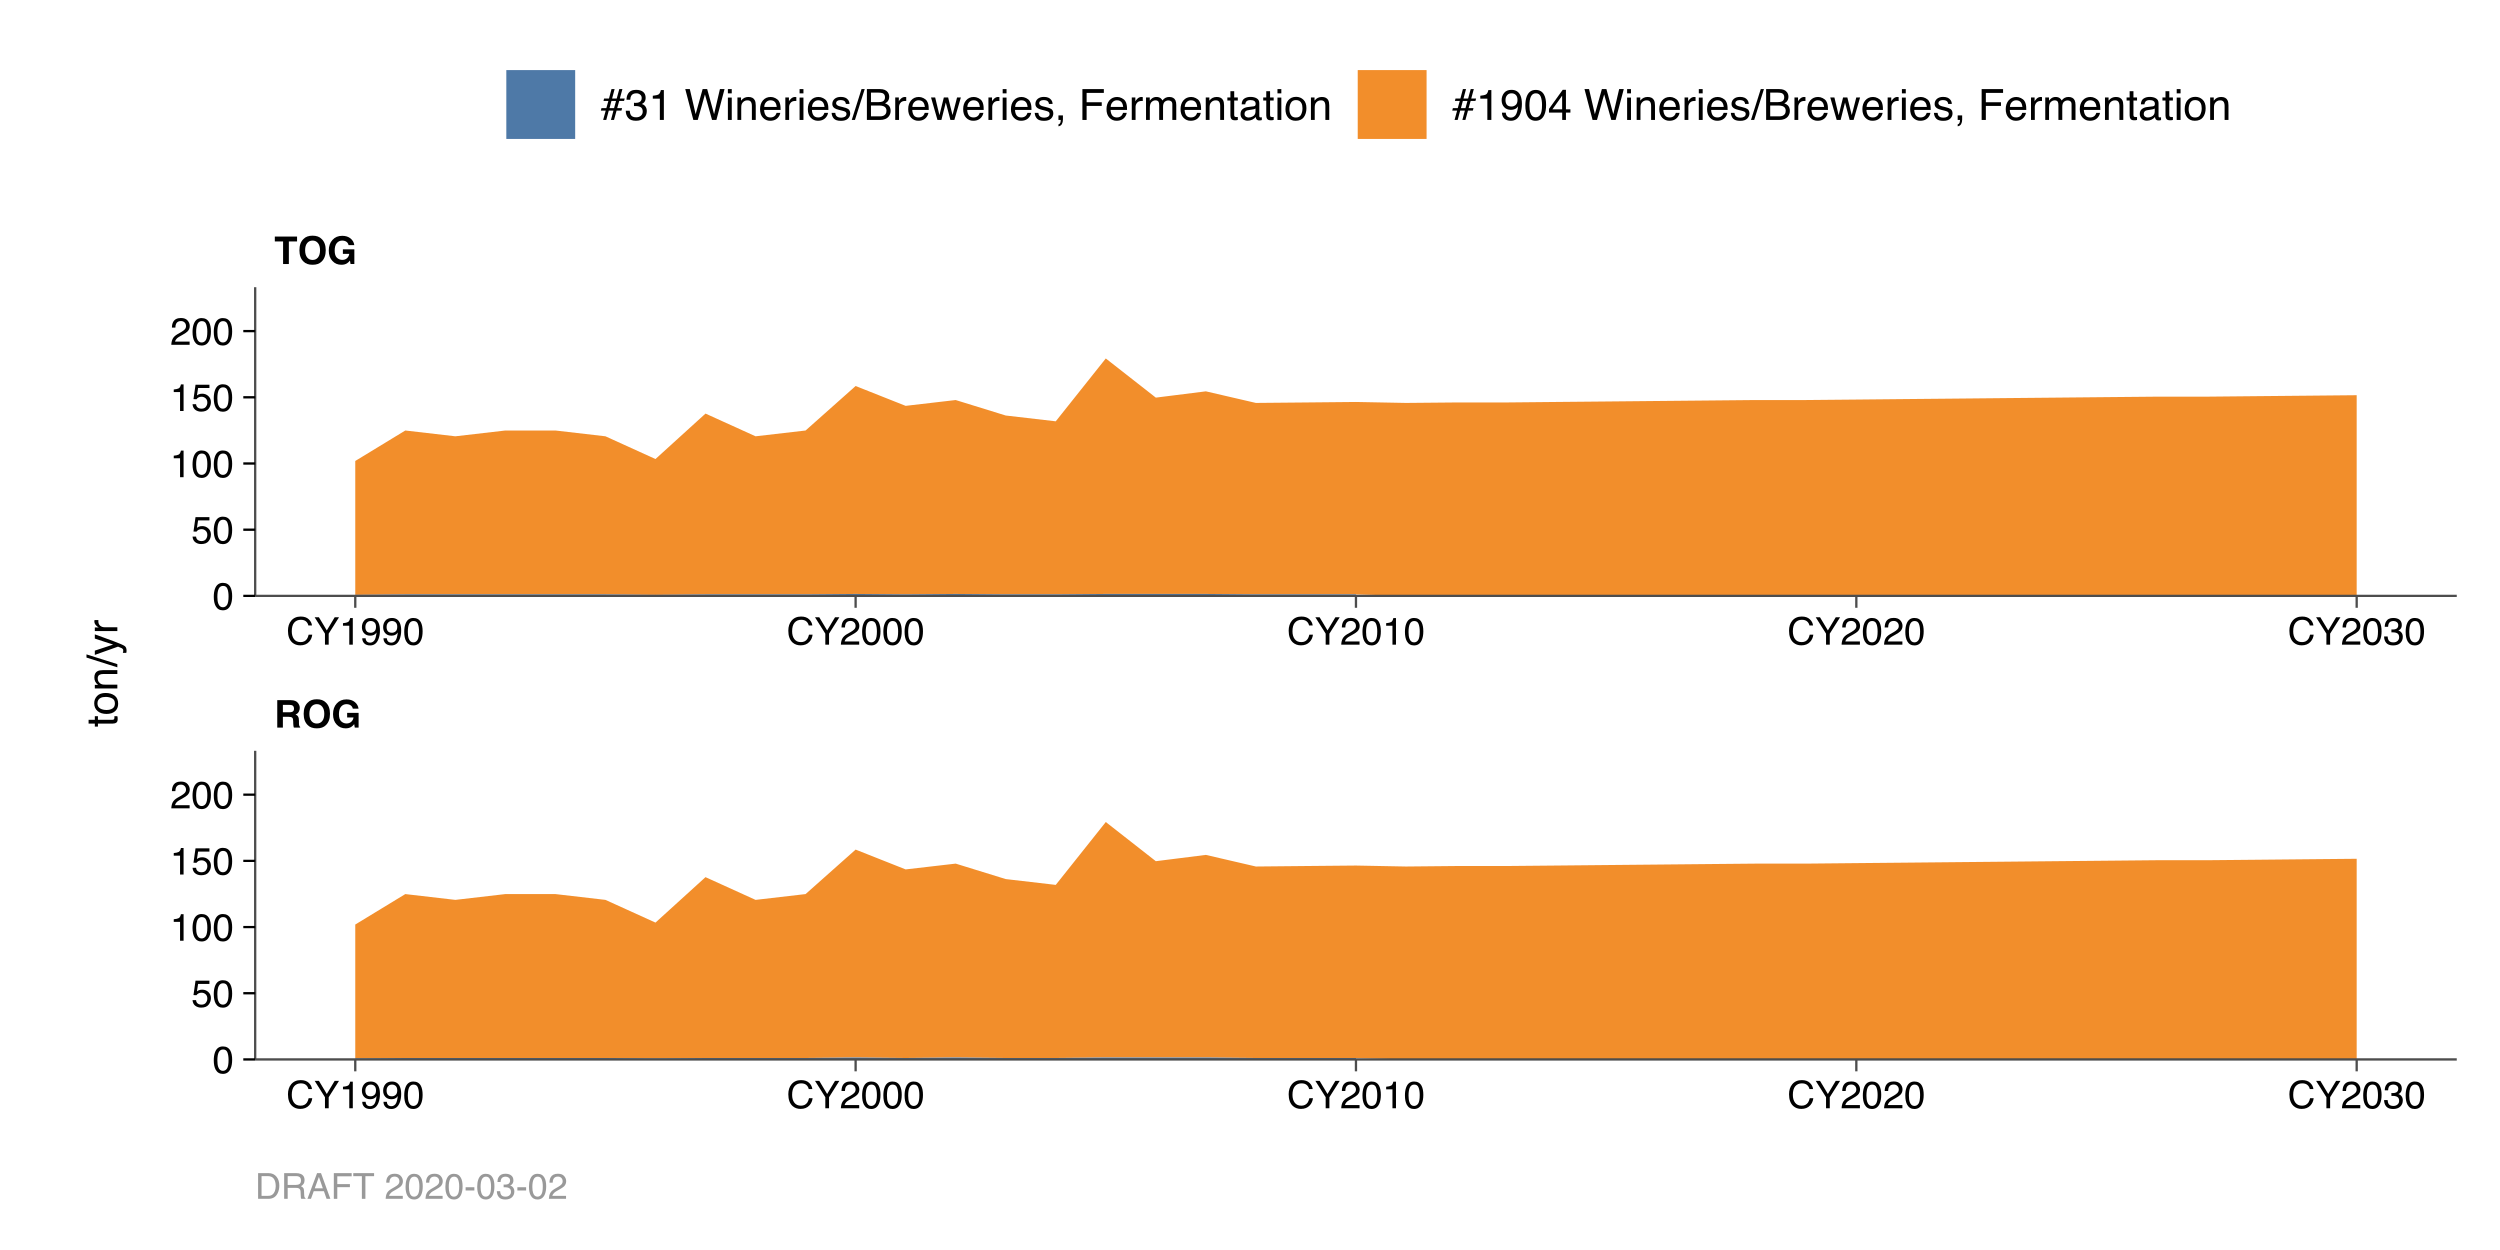 <?xml version="1.0" encoding="UTF-8"?>
<svg xmlns="http://www.w3.org/2000/svg" xmlns:xlink="http://www.w3.org/1999/xlink" width="576pt" height="288pt" viewBox="0 0 576 288" version="1.1">
<defs>
<g>
<symbol overflow="visible" id="glyph0-0">
<path style="stroke:none;" d="M 0.656 0 L 0.656 -6.328 L 5.766 -6.328 L 5.766 0 Z M 4.969 -0.797 L 4.969 -5.547 L 1.453 -5.547 L 1.453 -0.797 Z M 4.969 -0.797 "/>
</symbol>
<symbol overflow="visible" id="glyph0-1">
<path style="stroke:none;" d="M 2 -5.234 L 2 -3.531 L 3.484 -3.531 C 3.785 -3.531 4.008 -3.566 4.156 -3.641 C 4.426 -3.754 4.562 -3.988 4.562 -4.344 C 4.562 -4.727 4.43 -4.988 4.172 -5.125 C 4.023 -5.195 3.812 -5.234 3.531 -5.234 Z M 3.812 -6.328 C 4.25 -6.316 4.586 -6.258 4.828 -6.156 C 5.066 -6.062 5.27 -5.914 5.438 -5.719 C 5.57 -5.562 5.68 -5.383 5.766 -5.188 C 5.848 -5 5.891 -4.781 5.891 -4.531 C 5.891 -4.227 5.812 -3.93 5.656 -3.641 C 5.5 -3.348 5.25 -3.145 4.906 -3.031 C 5.195 -2.906 5.398 -2.734 5.516 -2.516 C 5.641 -2.305 5.703 -1.977 5.703 -1.531 L 5.703 -1.109 C 5.703 -0.816 5.719 -0.617 5.75 -0.516 C 5.781 -0.359 5.859 -0.238 5.984 -0.156 L 5.984 0 L 4.531 0 C 4.488 -0.133 4.457 -0.25 4.438 -0.344 C 4.406 -0.52 4.391 -0.703 4.391 -0.891 L 4.375 -1.469 C 4.375 -1.875 4.301 -2.145 4.156 -2.281 C 4.008 -2.414 3.742 -2.484 3.359 -2.484 L 2 -2.484 L 2 0 L 0.703 0 L 0.703 -6.328 Z M 3.812 -6.328 "/>
</symbol>
<symbol overflow="visible" id="glyph0-2">
<path style="stroke:none;" d="M 3.469 -0.938 C 3.988 -0.938 4.406 -1.129 4.719 -1.516 C 5.031 -1.91 5.188 -2.461 5.188 -3.172 C 5.188 -3.879 5.031 -4.426 4.719 -4.812 C 4.406 -5.207 3.988 -5.406 3.469 -5.406 C 2.945 -5.406 2.531 -5.211 2.219 -4.828 C 1.906 -4.441 1.75 -3.891 1.75 -3.172 C 1.75 -2.461 1.906 -1.91 2.219 -1.516 C 2.531 -1.129 2.945 -0.938 3.469 -0.938 Z M 6.5 -3.172 C 6.5 -2.035 6.18 -1.164 5.547 -0.562 C 5.066 -0.07 4.375 0.172 3.469 0.172 C 2.562 0.172 1.867 -0.07 1.391 -0.562 C 0.754 -1.164 0.438 -2.035 0.438 -3.172 C 0.438 -4.328 0.754 -5.195 1.391 -5.781 C 1.867 -6.281 2.562 -6.531 3.469 -6.531 C 4.375 -6.531 5.066 -6.281 5.547 -5.781 C 6.18 -5.195 6.5 -4.328 6.5 -3.172 Z M 3.469 -6.531 Z M 3.469 -6.531 "/>
</symbol>
<symbol overflow="visible" id="glyph0-3">
<path style="stroke:none;" d="M 4.922 -4.359 C 4.828 -4.785 4.582 -5.086 4.188 -5.266 C 3.969 -5.359 3.727 -5.406 3.469 -5.406 C 2.957 -5.406 2.535 -5.211 2.203 -4.828 C 1.879 -4.441 1.719 -3.863 1.719 -3.094 C 1.719 -2.312 1.895 -1.758 2.25 -1.438 C 2.602 -1.113 3.008 -0.953 3.469 -0.953 C 3.906 -0.953 4.266 -1.078 4.547 -1.328 C 4.836 -1.586 5.016 -1.926 5.078 -2.344 L 3.609 -2.344 L 3.609 -3.391 L 6.25 -3.391 L 6.25 0 L 5.375 0 L 5.234 -0.797 C 4.984 -0.492 4.754 -0.281 4.547 -0.156 C 4.203 0.062 3.773 0.172 3.266 0.172 C 2.422 0.172 1.734 -0.117 1.203 -0.703 C 0.641 -1.285 0.359 -2.082 0.359 -3.094 C 0.359 -4.125 0.645 -4.945 1.219 -5.562 C 1.781 -6.188 2.523 -6.5 3.453 -6.5 C 4.254 -6.5 4.898 -6.289 5.391 -5.875 C 5.879 -5.469 6.16 -4.961 6.234 -4.359 Z M 3.438 -6.5 Z M 3.438 -6.5 "/>
</symbol>
<symbol overflow="visible" id="glyph0-4">
<path style="stroke:none;" d="M 5.266 -6.328 L 5.266 -5.203 L 3.375 -5.203 L 3.375 0 L 2.047 0 L 2.047 -5.203 L 0.141 -5.203 L 0.141 -6.328 Z M 5.266 -6.328 "/>
</symbol>
<symbol overflow="visible" id="glyph1-0">
<path style="stroke:none;" d="M 0.281 0 L 0.281 -6.312 L 5.297 -6.312 L 5.297 0 Z M 4.5 -0.797 L 4.5 -5.516 L 1.078 -5.516 L 1.078 -0.797 Z M 4.5 -0.797 "/>
</symbol>
<symbol overflow="visible" id="glyph1-1">
<path style="stroke:none;" d="M 3.328 -6.484 C 4.129 -6.484 4.75 -6.27 5.188 -5.844 C 5.625 -5.426 5.867 -4.953 5.922 -4.422 L 5.094 -4.422 C 5 -4.828 4.812 -5.145 4.531 -5.375 C 4.25 -5.613 3.852 -5.734 3.344 -5.734 C 2.719 -5.734 2.211 -5.516 1.828 -5.078 C 1.453 -4.641 1.266 -3.973 1.266 -3.078 C 1.266 -2.336 1.438 -1.738 1.781 -1.281 C 2.125 -0.82 2.633 -0.594 3.312 -0.594 C 3.945 -0.594 4.43 -0.832 4.766 -1.312 C 4.93 -1.57 5.062 -1.906 5.156 -2.312 L 5.984 -2.312 C 5.91 -1.656 5.664 -1.102 5.25 -0.656 C 4.75 -0.113 4.07 0.156 3.219 0.156 C 2.488 0.156 1.875 -0.062 1.375 -0.5 C 0.719 -1.094 0.391 -2 0.391 -3.219 C 0.391 -4.156 0.633 -4.922 1.125 -5.516 C 1.656 -6.16 2.391 -6.484 3.328 -6.484 Z M 3.156 -6.484 Z M 3.156 -6.484 "/>
</symbol>
<symbol overflow="visible" id="glyph1-2">
<path style="stroke:none;" d="M 0.188 -6.312 L 1.172 -6.312 L 2.984 -3.281 L 4.797 -6.312 L 5.797 -6.312 L 3.422 -2.547 L 3.422 0 L 2.562 0 L 2.562 -2.547 Z M 3 -6.312 Z M 3 -6.312 "/>
</symbol>
<symbol overflow="visible" id="glyph1-3">
<path style="stroke:none;" d="M 0.844 -4.359 L 0.844 -4.953 C 1.395 -5.004 1.781 -5.094 2 -5.219 C 2.227 -5.344 2.395 -5.645 2.5 -6.125 L 3.109 -6.125 L 3.109 0 L 2.297 0 L 2.297 -4.359 Z M 0.844 -4.359 "/>
</symbol>
<symbol overflow="visible" id="glyph1-4">
<path style="stroke:none;" d="M 1.172 -1.484 C 1.191 -1.055 1.352 -0.758 1.656 -0.594 C 1.82 -0.508 2 -0.469 2.188 -0.469 C 2.562 -0.469 2.879 -0.617 3.141 -0.922 C 3.398 -1.234 3.582 -1.863 3.688 -2.812 C 3.52 -2.539 3.305 -2.348 3.047 -2.234 C 2.797 -2.129 2.523 -2.078 2.234 -2.078 C 1.641 -2.078 1.172 -2.258 0.828 -2.625 C 0.484 -2.988 0.312 -3.461 0.312 -4.047 C 0.312 -4.609 0.477 -5.098 0.812 -5.516 C 1.156 -5.941 1.66 -6.156 2.328 -6.156 C 3.223 -6.156 3.844 -5.754 4.188 -4.953 C 4.375 -4.504 4.469 -3.945 4.469 -3.281 C 4.469 -2.531 4.352 -1.863 4.125 -1.281 C 3.75 -0.312 3.113 0.172 2.219 0.172 C 1.625 0.172 1.172 0.016 0.859 -0.297 C 0.547 -0.609 0.391 -1.004 0.391 -1.484 Z M 2.344 -2.75 C 2.645 -2.75 2.922 -2.848 3.172 -3.047 C 3.43 -3.254 3.562 -3.609 3.562 -4.109 C 3.562 -4.566 3.445 -4.906 3.219 -5.125 C 2.988 -5.344 2.695 -5.453 2.344 -5.453 C 1.969 -5.453 1.664 -5.32 1.438 -5.062 C 1.219 -4.812 1.109 -4.477 1.109 -4.062 C 1.109 -3.656 1.207 -3.332 1.406 -3.094 C 1.602 -2.863 1.914 -2.75 2.344 -2.75 Z M 2.344 -2.75 "/>
</symbol>
<symbol overflow="visible" id="glyph1-5">
<path style="stroke:none;" d="M 2.375 -6.156 C 3.176 -6.156 3.754 -5.828 4.109 -5.172 C 4.379 -4.66 4.516 -3.961 4.516 -3.078 C 4.516 -2.242 4.391 -1.555 4.141 -1.016 C 3.785 -0.223 3.195 0.172 2.375 0.172 C 1.633 0.172 1.082 -0.148 0.719 -0.797 C 0.426 -1.328 0.281 -2.047 0.281 -2.953 C 0.281 -3.648 0.367 -4.25 0.547 -4.75 C 0.879 -5.688 1.488 -6.156 2.375 -6.156 Z M 2.375 -0.531 C 2.77 -0.531 3.086 -0.707 3.328 -1.062 C 3.566 -1.426 3.688 -2.086 3.688 -3.047 C 3.688 -3.754 3.598 -4.332 3.422 -4.781 C 3.254 -5.227 2.922 -5.453 2.422 -5.453 C 1.973 -5.453 1.641 -5.238 1.422 -4.812 C 1.211 -4.383 1.109 -3.754 1.109 -2.922 C 1.109 -2.297 1.176 -1.789 1.312 -1.406 C 1.52 -0.82 1.875 -0.531 2.375 -0.531 Z M 2.375 -0.531 "/>
</symbol>
<symbol overflow="visible" id="glyph1-6">
<path style="stroke:none;" d="M 0.281 0 C 0.301 -0.531 0.406 -0.988 0.594 -1.375 C 0.789 -1.77 1.164 -2.129 1.719 -2.453 L 2.547 -2.922 C 2.91 -3.141 3.164 -3.328 3.312 -3.484 C 3.551 -3.711 3.672 -3.984 3.672 -4.297 C 3.672 -4.648 3.562 -4.93 3.344 -5.141 C 3.133 -5.359 2.848 -5.469 2.484 -5.469 C 1.961 -5.469 1.598 -5.266 1.391 -4.859 C 1.285 -4.648 1.227 -4.352 1.219 -3.969 L 0.422 -3.969 C 0.43 -4.5 0.531 -4.938 0.719 -5.281 C 1.051 -5.875 1.645 -6.172 2.5 -6.172 C 3.195 -6.172 3.707 -5.977 4.031 -5.594 C 4.363 -5.219 4.531 -4.797 4.531 -4.328 C 4.531 -3.836 4.352 -3.414 4 -3.062 C 3.801 -2.863 3.441 -2.617 2.922 -2.328 L 2.344 -2 C 2.062 -1.844 1.836 -1.695 1.672 -1.562 C 1.391 -1.312 1.211 -1.035 1.141 -0.734 L 4.5 -0.734 L 4.5 0 Z M 0.281 0 "/>
</symbol>
<symbol overflow="visible" id="glyph1-7">
<path style="stroke:none;" d="M 2.281 0.172 C 1.551 0.172 1.02 -0.023 0.688 -0.422 C 0.363 -0.828 0.203 -1.316 0.203 -1.891 L 1.016 -1.891 C 1.047 -1.492 1.117 -1.203 1.234 -1.016 C 1.441 -0.691 1.805 -0.531 2.328 -0.531 C 2.734 -0.531 3.055 -0.641 3.297 -0.859 C 3.547 -1.078 3.672 -1.359 3.672 -1.703 C 3.672 -2.129 3.539 -2.426 3.281 -2.594 C 3.031 -2.758 2.672 -2.844 2.203 -2.844 C 2.148 -2.844 2.098 -2.844 2.047 -2.844 C 1.992 -2.844 1.941 -2.844 1.891 -2.844 L 1.891 -3.516 C 1.973 -3.516 2.039 -3.508 2.094 -3.5 C 2.145 -3.5 2.203 -3.5 2.266 -3.5 C 2.555 -3.5 2.797 -3.547 2.984 -3.641 C 3.305 -3.797 3.469 -4.082 3.469 -4.5 C 3.469 -4.801 3.359 -5.035 3.141 -5.203 C 2.922 -5.367 2.672 -5.453 2.391 -5.453 C 1.867 -5.453 1.508 -5.281 1.312 -4.938 C 1.207 -4.75 1.145 -4.477 1.125 -4.125 L 0.359 -4.125 C 0.359 -4.582 0.453 -4.973 0.641 -5.297 C 0.953 -5.867 1.504 -6.156 2.297 -6.156 C 2.93 -6.156 3.422 -6.016 3.766 -5.734 C 4.109 -5.461 4.281 -5.062 4.281 -4.531 C 4.281 -4.145 4.176 -3.836 3.969 -3.609 C 3.844 -3.461 3.68 -3.348 3.484 -3.266 C 3.805 -3.172 4.055 -3 4.234 -2.75 C 4.422 -2.5 4.516 -2.191 4.516 -1.828 C 4.516 -1.234 4.316 -0.75 3.922 -0.375 C 3.535 -0.008 2.988 0.172 2.281 0.172 Z M 2.281 0.172 "/>
</symbol>
<symbol overflow="visible" id="glyph1-8">
<path style="stroke:none;" d="M 1.094 -1.562 C 1.133 -1.125 1.336 -0.82 1.703 -0.656 C 1.879 -0.57 2.094 -0.531 2.344 -0.531 C 2.801 -0.531 3.141 -0.676 3.359 -0.969 C 3.578 -1.258 3.688 -1.582 3.688 -1.938 C 3.688 -2.363 3.555 -2.691 3.297 -2.922 C 3.035 -3.16 2.719 -3.281 2.344 -3.281 C 2.082 -3.281 1.852 -3.227 1.656 -3.125 C 1.469 -3.02 1.305 -2.879 1.172 -2.703 L 0.5 -2.734 L 0.969 -6.047 L 4.172 -6.047 L 4.172 -5.297 L 1.562 -5.297 L 1.297 -3.594 C 1.43 -3.695 1.566 -3.773 1.703 -3.828 C 1.93 -3.93 2.195 -3.984 2.5 -3.984 C 3.062 -3.984 3.535 -3.801 3.922 -3.438 C 4.316 -3.07 4.516 -2.609 4.516 -2.047 C 4.516 -1.461 4.332 -0.945 3.969 -0.5 C 3.613 -0.062 3.047 0.156 2.266 0.156 C 1.754 0.156 1.305 0.016 0.922 -0.266 C 0.547 -0.547 0.332 -0.977 0.281 -1.562 Z M 1.094 -1.562 "/>
</symbol>
<symbol overflow="visible" id="glyph2-0">
<path style="stroke:none;" d="M 0 -0.312 L -7.109 -0.312 L -7.109 -5.953 L 0 -5.953 Z M -0.891 -5.062 L -6.219 -5.062 L -6.219 -1.203 L -0.891 -1.203 Z M -0.891 -5.062 "/>
</symbol>
<symbol overflow="visible" id="glyph2-1">
<path style="stroke:none;" d="M -6.625 -0.812 L -6.625 -1.688 L -5.188 -1.688 L -5.188 -2.516 L -4.469 -2.516 L -4.469 -1.688 L -1.094 -1.688 C -0.906 -1.688 -0.781 -1.75 -0.719 -1.875 C -0.688 -1.945 -0.672 -2.062 -0.672 -2.219 C -0.672 -2.258 -0.672 -2.301 -0.672 -2.344 C -0.672 -2.395 -0.676 -2.453 -0.688 -2.516 L 0 -2.516 C 0.031 -2.422 0.051 -2.316 0.062 -2.203 C 0.07 -2.098 0.078 -1.984 0.078 -1.859 C 0.078 -1.453 -0.023 -1.176 -0.234 -1.031 C -0.441 -0.883 -0.711 -0.812 -1.047 -0.812 L -4.469 -0.812 L -4.469 -0.109 L -5.188 -0.109 L -5.188 -0.812 Z M -6.625 -0.812 "/>
</symbol>
<symbol overflow="visible" id="glyph2-2">
<path style="stroke:none;" d="M -0.562 -2.688 C -0.562 -3.27 -0.781 -3.664 -1.219 -3.875 C -1.656 -4.094 -2.141 -4.203 -2.672 -4.203 C -3.16 -4.203 -3.555 -4.125 -3.859 -3.969 C -4.336 -3.727 -4.578 -3.305 -4.578 -2.703 C -4.578 -2.172 -4.375 -1.785 -3.969 -1.547 C -3.562 -1.305 -3.066 -1.188 -2.484 -1.188 C -1.93 -1.188 -1.473 -1.305 -1.109 -1.547 C -0.742 -1.785 -0.562 -2.164 -0.562 -2.688 Z M -5.328 -2.734 C -5.328 -3.398 -5.102 -3.961 -4.656 -4.422 C -4.219 -4.879 -3.566 -5.109 -2.703 -5.109 C -1.867 -5.109 -1.176 -4.906 -0.625 -4.5 C -0.082 -4.094 0.188 -3.461 0.188 -2.609 C 0.188 -1.898 -0.051 -1.332 -0.531 -0.906 C -1.008 -0.488 -1.66 -0.281 -2.484 -0.281 C -3.348 -0.281 -4.035 -0.5 -4.547 -0.938 C -5.066 -1.383 -5.328 -1.984 -5.328 -2.734 Z M -5.312 -2.703 Z M -5.312 -2.703 "/>
</symbol>
<symbol overflow="visible" id="glyph2-3">
<path style="stroke:none;" d="M -5.188 -0.641 L -5.188 -1.469 L -4.438 -1.469 C -4.75 -1.707 -4.969 -1.961 -5.094 -2.234 C -5.227 -2.516 -5.297 -2.82 -5.297 -3.156 C -5.297 -3.895 -5.039 -4.391 -4.531 -4.641 C -4.25 -4.785 -3.848 -4.859 -3.328 -4.859 L 0 -4.859 L 0 -3.969 L -3.266 -3.969 C -3.578 -3.969 -3.832 -3.922 -4.031 -3.828 C -4.352 -3.68 -4.516 -3.406 -4.516 -3 C -4.516 -2.789 -4.492 -2.617 -4.453 -2.484 C -4.379 -2.242 -4.238 -2.035 -4.031 -1.859 C -3.852 -1.711 -3.672 -1.617 -3.484 -1.578 C -3.305 -1.535 -3.051 -1.516 -2.719 -1.516 L 0 -1.516 L 0 -0.641 Z M -5.312 -2.688 Z M -5.312 -2.688 "/>
</symbol>
<symbol overflow="visible" id="glyph2-4">
<path style="stroke:none;" d="M -7.109 -2.25 L -7.109 -2.984 L 0 -0.734 L 0 0 Z M -7.109 -2.25 "/>
</symbol>
<symbol overflow="visible" id="glyph2-5">
<path style="stroke:none;" d="M -5.188 -3.875 L -5.188 -4.844 C -4.852 -4.719 -4.094 -4.441 -2.906 -4.016 C -2.02 -3.703 -1.297 -3.438 -0.734 -3.219 C 0.586 -2.719 1.395 -2.363 1.688 -2.156 C 1.977 -1.957 2.125 -1.602 2.125 -1.094 C 2.125 -0.977 2.117 -0.883 2.109 -0.812 C 2.098 -0.75 2.082 -0.672 2.062 -0.578 L 1.266 -0.578 C 1.305 -0.723 1.332 -0.828 1.344 -0.891 C 1.352 -0.961 1.359 -1.023 1.359 -1.078 C 1.359 -1.242 1.328 -1.363 1.266 -1.438 C 1.211 -1.508 1.148 -1.57 1.078 -1.625 C 1.055 -1.645 0.926 -1.703 0.688 -1.797 C 0.445 -1.898 0.27 -1.973 0.156 -2.016 L -5.188 -0.109 L -5.188 -1.094 L -0.969 -2.484 Z M -5.312 -2.469 Z M -5.312 -2.469 "/>
</symbol>
<symbol overflow="visible" id="glyph2-6">
<path style="stroke:none;" d="M -5.188 -0.656 L -5.188 -1.484 L -4.281 -1.484 C -4.457 -1.555 -4.672 -1.723 -4.922 -1.984 C -5.172 -2.254 -5.297 -2.562 -5.297 -2.906 C -5.297 -2.914 -5.289 -2.941 -5.281 -2.984 C -5.281 -3.023 -5.273 -3.094 -5.266 -3.188 L -4.359 -3.188 C -4.367 -3.133 -4.375 -3.082 -4.375 -3.031 C -4.375 -2.988 -4.375 -2.941 -4.375 -2.891 C -4.375 -2.453 -4.234 -2.113 -3.953 -1.875 C -3.672 -1.645 -3.348 -1.531 -2.984 -1.531 L 0 -1.531 L 0 -0.656 Z M -5.188 -0.656 "/>
</symbol>
<symbol overflow="visible" id="glyph3-0">
<path style="stroke:none;" d="M 0.312 0 L 0.312 -7.109 L 5.953 -7.109 L 5.953 0 Z M 5.062 -0.891 L 5.062 -6.219 L 1.203 -6.219 L 1.203 -0.891 Z M 5.062 -0.891 "/>
</symbol>
<symbol overflow="visible" id="glyph3-1">
<path style="stroke:none;" d="M 0.141 -2.719 L 1.266 -2.719 L 1.734 -4.375 L 0.609 -4.375 L 0.75 -4.938 L 1.875 -4.938 L 2.453 -7.109 L 3.172 -7.109 L 2.594 -4.938 L 3.656 -4.938 L 4.25 -7.109 L 4.969 -7.109 L 4.375 -4.938 L 5.5 -4.938 L 5.344 -4.375 L 4.234 -4.375 L 3.766 -2.719 L 4.891 -2.719 L 4.75 -2.156 L 3.625 -2.156 L 3.031 0 L 2.328 0 L 2.906 -2.156 L 1.828 -2.156 L 1.25 0 L 0.531 0 L 1.125 -2.156 L 0 -2.156 Z M 3.047 -2.719 L 3.5 -4.375 L 2.438 -4.375 L 2 -2.719 Z M 3.047 -2.719 "/>
</symbol>
<symbol overflow="visible" id="glyph3-2">
<path style="stroke:none;" d="M 2.578 0.188 C 1.754 0.188 1.156 -0.035 0.781 -0.484 C 0.414 -0.93 0.234 -1.477 0.234 -2.125 L 1.141 -2.125 C 1.18 -1.676 1.266 -1.352 1.391 -1.156 C 1.617 -0.789 2.031 -0.609 2.625 -0.609 C 3.082 -0.609 3.445 -0.727 3.719 -0.969 C 4 -1.219 4.141 -1.535 4.141 -1.922 C 4.141 -2.398 3.992 -2.734 3.703 -2.922 C 3.41 -3.109 3.004 -3.203 2.484 -3.203 C 2.43 -3.203 2.375 -3.203 2.312 -3.203 C 2.25 -3.203 2.188 -3.203 2.125 -3.203 L 2.125 -3.969 C 2.219 -3.957 2.297 -3.945 2.359 -3.938 C 2.422 -3.938 2.484 -3.938 2.547 -3.938 C 2.879 -3.938 3.148 -3.988 3.359 -4.094 C 3.723 -4.281 3.906 -4.602 3.906 -5.062 C 3.906 -5.406 3.781 -5.672 3.531 -5.859 C 3.289 -6.047 3.008 -6.141 2.688 -6.141 C 2.102 -6.141 1.703 -5.945 1.484 -5.562 C 1.359 -5.352 1.285 -5.051 1.266 -4.656 L 0.406 -4.656 C 0.406 -5.164 0.508 -5.602 0.719 -5.969 C 1.07 -6.613 1.695 -6.938 2.594 -6.938 C 3.301 -6.938 3.848 -6.781 4.234 -6.469 C 4.617 -6.156 4.812 -5.695 4.812 -5.094 C 4.812 -4.664 4.695 -4.32 4.469 -4.062 C 4.32 -3.895 4.141 -3.766 3.922 -3.672 C 4.285 -3.578 4.566 -3.383 4.766 -3.094 C 4.973 -2.812 5.078 -2.461 5.078 -2.047 C 5.078 -1.391 4.859 -0.852 4.422 -0.438 C 3.984 -0.02 3.367 0.188 2.578 0.188 Z M 2.578 0.188 "/>
</symbol>
<symbol overflow="visible" id="glyph3-3">
<path style="stroke:none;" d="M 0.953 -4.906 L 0.953 -5.578 C 1.578 -5.641 2.016 -5.738 2.266 -5.875 C 2.516 -6.02 2.695 -6.359 2.812 -6.891 L 3.5 -6.891 L 3.5 0 L 2.578 0 L 2.578 -4.906 Z M 0.953 -4.906 "/>
</symbol>
<symbol overflow="visible" id="glyph3-4">
<path style="stroke:none;" d=""/>
</symbol>
<symbol overflow="visible" id="glyph3-5">
<path style="stroke:none;" d="M 1.219 -7.109 L 2.562 -1.328 L 4.172 -7.109 L 5.219 -7.109 L 6.812 -1.328 L 8.156 -7.109 L 9.219 -7.109 L 7.344 0 L 6.344 0 L 4.703 -5.891 L 3.047 0 L 2.031 0 L 0.172 -7.109 Z M 1.219 -7.109 "/>
</symbol>
<symbol overflow="visible" id="glyph3-6">
<path style="stroke:none;" d="M 0.641 -5.156 L 1.531 -5.156 L 1.531 0 L 0.641 0 Z M 0.641 -7.109 L 1.531 -7.109 L 1.531 -6.125 L 0.641 -6.125 Z M 0.641 -7.109 "/>
</symbol>
<symbol overflow="visible" id="glyph3-7">
<path style="stroke:none;" d="M 0.641 -5.188 L 1.469 -5.188 L 1.469 -4.438 C 1.707 -4.75 1.961 -4.969 2.234 -5.094 C 2.516 -5.227 2.82 -5.297 3.156 -5.297 C 3.895 -5.297 4.391 -5.039 4.641 -4.531 C 4.785 -4.25 4.859 -3.848 4.859 -3.328 L 4.859 0 L 3.969 0 L 3.969 -3.266 C 3.969 -3.578 3.922 -3.832 3.828 -4.031 C 3.68 -4.352 3.406 -4.516 3 -4.516 C 2.789 -4.516 2.617 -4.492 2.484 -4.453 C 2.242 -4.379 2.035 -4.238 1.859 -4.031 C 1.711 -3.852 1.617 -3.672 1.578 -3.484 C 1.535 -3.305 1.516 -3.051 1.516 -2.719 L 1.516 0 L 0.641 0 Z M 2.688 -5.312 Z M 2.688 -5.312 "/>
</symbol>
<symbol overflow="visible" id="glyph3-8">
<path style="stroke:none;" d="M 2.797 -5.297 C 3.16 -5.297 3.516 -5.207 3.859 -5.031 C 4.203 -4.863 4.469 -4.645 4.656 -4.375 C 4.832 -4.102 4.945 -3.797 5 -3.453 C 5.051 -3.211 5.078 -2.832 5.078 -2.312 L 1.281 -2.312 C 1.301 -1.789 1.426 -1.367 1.656 -1.047 C 1.883 -0.734 2.242 -0.578 2.734 -0.578 C 3.191 -0.578 3.555 -0.723 3.828 -1.016 C 3.973 -1.191 4.082 -1.395 4.156 -1.625 L 5 -1.625 C 4.977 -1.438 4.906 -1.223 4.781 -0.984 C 4.656 -0.754 4.516 -0.566 4.359 -0.422 C 4.086 -0.16 3.758 0.016 3.375 0.109 C 3.164 0.16 2.926 0.188 2.656 0.188 C 2.008 0.188 1.461 -0.047 1.016 -0.516 C 0.566 -0.984 0.344 -1.641 0.344 -2.484 C 0.344 -3.316 0.566 -3.992 1.016 -4.516 C 1.473 -5.035 2.066 -5.297 2.797 -5.297 Z M 4.188 -3 C 4.145 -3.375 4.062 -3.676 3.938 -3.906 C 3.695 -4.32 3.301 -4.531 2.75 -4.531 C 2.344 -4.531 2.004 -4.383 1.734 -4.094 C 1.461 -3.812 1.32 -3.445 1.312 -3 Z M 2.719 -5.312 Z M 2.719 -5.312 "/>
</symbol>
<symbol overflow="visible" id="glyph3-9">
<path style="stroke:none;" d="M 0.656 -5.188 L 1.484 -5.188 L 1.484 -4.281 C 1.555 -4.457 1.723 -4.672 1.984 -4.922 C 2.254 -5.172 2.562 -5.297 2.906 -5.297 C 2.914 -5.297 2.941 -5.289 2.984 -5.281 C 3.023 -5.281 3.094 -5.273 3.188 -5.266 L 3.188 -4.359 C 3.133 -4.367 3.082 -4.375 3.031 -4.375 C 2.988 -4.375 2.941 -4.375 2.891 -4.375 C 2.453 -4.375 2.113 -4.234 1.875 -3.953 C 1.645 -3.672 1.531 -3.348 1.531 -2.984 L 1.531 0 L 0.656 0 Z M 0.656 -5.188 "/>
</symbol>
<symbol overflow="visible" id="glyph3-10">
<path style="stroke:none;" d="M 1.156 -1.625 C 1.176 -1.332 1.25 -1.109 1.375 -0.953 C 1.594 -0.672 1.973 -0.531 2.516 -0.531 C 2.836 -0.531 3.117 -0.598 3.359 -0.734 C 3.609 -0.879 3.734 -1.098 3.734 -1.391 C 3.734 -1.617 3.633 -1.789 3.438 -1.906 C 3.312 -1.977 3.062 -2.062 2.688 -2.156 L 2 -2.328 C 1.562 -2.43 1.238 -2.551 1.031 -2.688 C 0.656 -2.926 0.469 -3.254 0.469 -3.672 C 0.469 -4.16 0.645 -4.555 1 -4.859 C 1.352 -5.16 1.828 -5.312 2.422 -5.312 C 3.203 -5.312 3.766 -5.082 4.109 -4.625 C 4.328 -4.332 4.43 -4.02 4.422 -3.688 L 3.594 -3.688 C 3.582 -3.883 3.516 -4.066 3.391 -4.234 C 3.191 -4.461 2.844 -4.578 2.344 -4.578 C 2.02 -4.578 1.77 -4.508 1.594 -4.375 C 1.426 -4.25 1.344 -4.086 1.344 -3.891 C 1.344 -3.66 1.457 -3.477 1.688 -3.344 C 1.812 -3.258 2 -3.188 2.25 -3.125 L 2.828 -2.984 C 3.453 -2.836 3.875 -2.691 4.094 -2.547 C 4.426 -2.328 4.594 -1.977 4.594 -1.5 C 4.594 -1.039 4.414 -0.641 4.062 -0.297 C 3.719 0.035 3.188 0.203 2.469 0.203 C 1.695 0.203 1.148 0.031 0.828 -0.312 C 0.516 -0.664 0.344 -1.102 0.312 -1.625 Z M 2.438 -5.312 Z M 2.438 -5.312 "/>
</symbol>
<symbol overflow="visible" id="glyph3-11">
<path style="stroke:none;" d="M 2.25 -7.109 L 2.984 -7.109 L 0.734 0 L 0 0 Z M 2.25 -7.109 "/>
</symbol>
<symbol overflow="visible" id="glyph3-12">
<path style="stroke:none;" d="M 3.422 -4.109 C 3.828 -4.109 4.145 -4.16 4.375 -4.266 C 4.727 -4.441 4.906 -4.766 4.906 -5.234 C 4.906 -5.691 4.719 -6.004 4.344 -6.172 C 4.125 -6.254 3.805 -6.297 3.391 -6.297 L 1.672 -6.297 L 1.672 -4.109 Z M 3.75 -0.828 C 4.344 -0.828 4.766 -0.992 5.016 -1.328 C 5.172 -1.547 5.25 -1.812 5.25 -2.125 C 5.25 -2.633 5.02 -2.984 4.562 -3.172 C 4.312 -3.273 3.984 -3.328 3.578 -3.328 L 1.672 -3.328 L 1.672 -0.828 Z M 0.734 -7.109 L 3.781 -7.109 C 4.613 -7.109 5.207 -6.859 5.562 -6.359 C 5.77 -6.066 5.875 -5.727 5.875 -5.344 C 5.875 -4.895 5.742 -4.523 5.484 -4.234 C 5.348 -4.086 5.16 -3.953 4.922 -3.828 C 5.285 -3.691 5.555 -3.535 5.734 -3.359 C 6.047 -3.047 6.203 -2.617 6.203 -2.078 C 6.203 -1.617 6.062 -1.203 5.781 -0.828 C 5.352 -0.273 4.672 0 3.734 0 L 0.734 0 Z M 0.734 -7.109 "/>
</symbol>
<symbol overflow="visible" id="glyph3-13">
<path style="stroke:none;" d="M 1.047 -5.188 L 2.031 -1.094 L 3.047 -5.188 L 4.031 -5.188 L 5.047 -1.125 L 6.094 -5.188 L 6.969 -5.188 L 5.469 0 L 4.562 0 L 3.5 -4.016 L 2.484 0 L 1.578 0 L 0.094 -5.188 Z M 1.047 -5.188 "/>
</symbol>
<symbol overflow="visible" id="glyph3-14">
<path style="stroke:none;" d="M 0.828 1.016 C 1.047 0.973 1.203 0.816 1.297 0.547 C 1.336 0.398 1.359 0.258 1.359 0.125 C 1.359 0.102 1.359 0.082 1.359 0.062 C 1.359 0.039 1.352 0.02 1.344 0 L 0.828 0 L 0.828 -1.047 L 1.859 -1.047 L 1.859 -0.078 C 1.859 0.305 1.781 0.645 1.625 0.938 C 1.469 1.227 1.203 1.406 0.828 1.469 Z M 0.828 1.016 "/>
</symbol>
<symbol overflow="visible" id="glyph3-15">
<path style="stroke:none;" d="M 0.844 -7.109 L 5.781 -7.109 L 5.781 -6.234 L 1.812 -6.234 L 1.812 -4.078 L 5.297 -4.078 L 5.297 -3.234 L 1.812 -3.234 L 1.812 0 L 0.844 0 Z M 0.844 -7.109 "/>
</symbol>
<symbol overflow="visible" id="glyph3-16">
<path style="stroke:none;" d="M 0.641 -5.188 L 1.5 -5.188 L 1.5 -4.438 C 1.707 -4.695 1.895 -4.883 2.062 -5 C 2.344 -5.195 2.664 -5.297 3.031 -5.297 C 3.445 -5.297 3.781 -5.191 4.031 -4.984 C 4.176 -4.867 4.305 -4.703 4.422 -4.484 C 4.617 -4.754 4.848 -4.957 5.109 -5.094 C 5.367 -5.227 5.66 -5.297 5.984 -5.297 C 6.68 -5.297 7.156 -5.047 7.406 -4.547 C 7.539 -4.273 7.609 -3.91 7.609 -3.453 L 7.609 0 L 6.703 0 L 6.703 -3.594 C 6.703 -3.938 6.613 -4.172 6.438 -4.297 C 6.27 -4.43 6.062 -4.5 5.812 -4.5 C 5.469 -4.5 5.172 -4.383 4.922 -4.156 C 4.68 -3.926 4.562 -3.547 4.562 -3.016 L 4.562 0 L 3.672 0 L 3.672 -3.375 C 3.672 -3.727 3.629 -3.988 3.547 -4.156 C 3.422 -4.395 3.176 -4.516 2.812 -4.516 C 2.477 -4.516 2.176 -4.383 1.906 -4.125 C 1.645 -3.875 1.516 -3.414 1.516 -2.75 L 1.516 0 L 0.641 0 Z M 0.641 -5.188 "/>
</symbol>
<symbol overflow="visible" id="glyph3-17">
<path style="stroke:none;" d="M 0.812 -6.625 L 1.688 -6.625 L 1.688 -5.188 L 2.516 -5.188 L 2.516 -4.469 L 1.688 -4.469 L 1.688 -1.094 C 1.688 -0.906 1.75 -0.781 1.875 -0.719 C 1.945 -0.688 2.062 -0.672 2.219 -0.672 C 2.258 -0.672 2.301 -0.672 2.344 -0.672 C 2.395 -0.672 2.453 -0.676 2.516 -0.688 L 2.516 0 C 2.422 0.031 2.316 0.051 2.203 0.062 C 2.098 0.07 1.984 0.078 1.859 0.078 C 1.453 0.078 1.176 -0.023 1.031 -0.234 C 0.883 -0.441 0.812 -0.711 0.812 -1.047 L 0.812 -4.469 L 0.109 -4.469 L 0.109 -5.188 L 0.812 -5.188 Z M 0.812 -6.625 "/>
</symbol>
<symbol overflow="visible" id="glyph3-18">
<path style="stroke:none;" d="M 1.312 -1.375 C 1.312 -1.125 1.398 -0.926 1.578 -0.781 C 1.766 -0.633 1.984 -0.562 2.234 -0.562 C 2.535 -0.562 2.832 -0.633 3.125 -0.781 C 3.602 -1.008 3.844 -1.395 3.844 -1.938 L 3.844 -2.641 C 3.738 -2.566 3.602 -2.508 3.438 -2.469 C 3.27 -2.426 3.109 -2.395 2.953 -2.375 L 2.422 -2.297 C 2.098 -2.254 1.859 -2.191 1.703 -2.109 C 1.441 -1.953 1.312 -1.707 1.312 -1.375 Z M 3.422 -3.141 C 3.617 -3.16 3.75 -3.242 3.812 -3.391 C 3.852 -3.461 3.875 -3.57 3.875 -3.719 C 3.875 -4.02 3.766 -4.238 3.547 -4.375 C 3.336 -4.508 3.039 -4.578 2.656 -4.578 C 2.195 -4.578 1.875 -4.453 1.688 -4.203 C 1.582 -4.066 1.508 -3.863 1.469 -3.594 L 0.656 -3.594 C 0.676 -4.238 0.883 -4.688 1.281 -4.938 C 1.676 -5.188 2.141 -5.312 2.672 -5.312 C 3.273 -5.312 3.77 -5.191 4.156 -4.953 C 4.531 -4.723 4.719 -4.363 4.719 -3.875 L 4.719 -0.891 C 4.719 -0.797 4.734 -0.723 4.766 -0.672 C 4.805 -0.617 4.891 -0.594 5.016 -0.594 C 5.047 -0.594 5.086 -0.594 5.141 -0.594 C 5.191 -0.602 5.242 -0.613 5.297 -0.625 L 5.297 0.031 C 5.16 0.062 5.055 0.082 4.984 0.094 C 4.91 0.102 4.816 0.109 4.703 0.109 C 4.398 0.109 4.18 0.004 4.047 -0.203 C 3.973 -0.316 3.922 -0.477 3.891 -0.688 C 3.711 -0.457 3.457 -0.254 3.125 -0.078 C 2.789 0.086 2.426 0.172 2.031 0.172 C 1.551 0.172 1.156 0.023 0.844 -0.266 C 0.539 -0.555 0.391 -0.922 0.391 -1.359 C 0.391 -1.836 0.539 -2.207 0.844 -2.469 C 1.145 -2.738 1.539 -2.906 2.031 -2.969 Z M 2.688 -5.312 Z M 2.688 -5.312 "/>
</symbol>
<symbol overflow="visible" id="glyph3-19">
<path style="stroke:none;" d="M 2.688 -0.562 C 3.27 -0.562 3.664 -0.781 3.875 -1.219 C 4.094 -1.656 4.203 -2.141 4.203 -2.672 C 4.203 -3.16 4.125 -3.555 3.969 -3.859 C 3.727 -4.336 3.305 -4.578 2.703 -4.578 C 2.172 -4.578 1.785 -4.375 1.547 -3.969 C 1.305 -3.562 1.188 -3.066 1.188 -2.484 C 1.188 -1.93 1.305 -1.473 1.547 -1.109 C 1.785 -0.742 2.164 -0.562 2.688 -0.562 Z M 2.734 -5.328 C 3.398 -5.328 3.961 -5.102 4.422 -4.656 C 4.879 -4.219 5.109 -3.566 5.109 -2.703 C 5.109 -1.867 4.906 -1.176 4.5 -0.625 C 4.094 -0.082 3.461 0.188 2.609 0.188 C 1.898 0.188 1.332 -0.051 0.906 -0.531 C 0.488 -1.008 0.281 -1.66 0.281 -2.484 C 0.281 -3.348 0.5 -4.035 0.938 -4.547 C 1.383 -5.066 1.984 -5.328 2.734 -5.328 Z M 2.703 -5.312 Z M 2.703 -5.312 "/>
</symbol>
<symbol overflow="visible" id="glyph3-20">
<path style="stroke:none;" d="M 1.312 -1.672 C 1.344 -1.191 1.531 -0.859 1.875 -0.672 C 2.051 -0.578 2.25 -0.531 2.469 -0.531 C 2.883 -0.531 3.238 -0.703 3.531 -1.047 C 3.82 -1.398 4.031 -2.102 4.156 -3.156 C 3.969 -2.852 3.727 -2.641 3.438 -2.516 C 3.156 -2.391 2.848 -2.328 2.516 -2.328 C 1.848 -2.328 1.32 -2.535 0.938 -2.953 C 0.551 -3.367 0.359 -3.906 0.359 -4.562 C 0.359 -5.188 0.547 -5.738 0.922 -6.219 C 1.305 -6.695 1.875 -6.938 2.625 -6.938 C 3.633 -6.938 4.332 -6.484 4.719 -5.578 C 4.926 -5.078 5.031 -4.453 5.031 -3.703 C 5.031 -2.848 4.906 -2.094 4.656 -1.438 C 4.227 -0.352 3.508 0.188 2.5 0.188 C 1.82 0.188 1.305 0.008 0.953 -0.344 C 0.609 -0.695 0.438 -1.141 0.438 -1.672 Z M 2.641 -3.094 C 2.984 -3.094 3.297 -3.207 3.578 -3.438 C 3.867 -3.664 4.016 -4.062 4.016 -4.625 C 4.016 -5.133 3.883 -5.516 3.625 -5.766 C 3.363 -6.016 3.035 -6.141 2.641 -6.141 C 2.211 -6.141 1.875 -5.992 1.625 -5.703 C 1.375 -5.422 1.25 -5.047 1.25 -4.578 C 1.25 -4.117 1.359 -3.754 1.578 -3.484 C 1.805 -3.223 2.16 -3.094 2.641 -3.094 Z M 2.641 -3.094 "/>
</symbol>
<symbol overflow="visible" id="glyph3-21">
<path style="stroke:none;" d="M 2.688 -6.922 C 3.582 -6.922 4.227 -6.551 4.625 -5.812 C 4.938 -5.25 5.094 -4.469 5.094 -3.469 C 5.094 -2.531 4.953 -1.754 4.672 -1.141 C 4.266 -0.254 3.598 0.188 2.672 0.188 C 1.836 0.188 1.219 -0.172 0.812 -0.891 C 0.477 -1.492 0.312 -2.305 0.312 -3.328 C 0.312 -4.109 0.41 -4.781 0.609 -5.344 C 0.992 -6.395 1.688 -6.922 2.688 -6.922 Z M 2.672 -0.609 C 3.117 -0.609 3.477 -0.805 3.75 -1.203 C 4.02 -1.598 4.156 -2.344 4.156 -3.438 C 4.156 -4.227 4.055 -4.875 3.859 -5.375 C 3.66 -5.883 3.285 -6.141 2.734 -6.141 C 2.223 -6.141 1.848 -5.898 1.609 -5.422 C 1.367 -4.941 1.25 -4.234 1.25 -3.297 C 1.25 -2.586 1.328 -2.02 1.484 -1.594 C 1.711 -0.938 2.109 -0.609 2.672 -0.609 Z M 2.672 -0.609 "/>
</symbol>
<symbol overflow="visible" id="glyph3-22">
<path style="stroke:none;" d="M 3.281 -2.453 L 3.281 -5.594 L 1.047 -2.453 Z M 3.297 0 L 3.297 -1.688 L 0.25 -1.688 L 0.25 -2.547 L 3.422 -6.953 L 4.156 -6.953 L 4.156 -2.453 L 5.188 -2.453 L 5.188 -1.688 L 4.156 -1.688 L 4.156 0 Z M 3.297 0 "/>
</symbol>
<symbol overflow="visible" id="glyph4-0">
<path style="stroke:none;" d="M 0.266 0 L 0.266 -5.922 L 4.969 -5.922 L 4.969 0 Z M 4.219 -0.734 L 4.219 -5.172 L 1 -5.172 L 1 -0.734 Z M 4.219 -0.734 "/>
</symbol>
<symbol overflow="visible" id="glyph4-1">
<path style="stroke:none;" d="M 2.906 -0.688 C 3.176 -0.688 3.395 -0.711 3.562 -0.766 C 3.875 -0.867 4.129 -1.07 4.328 -1.375 C 4.492 -1.613 4.609 -1.922 4.672 -2.297 C 4.711 -2.516 4.734 -2.719 4.734 -2.906 C 4.734 -3.645 4.586 -4.219 4.297 -4.625 C 4.004 -5.031 3.535 -5.234 2.891 -5.234 L 1.469 -5.234 L 1.469 -0.688 Z M 0.672 -5.922 L 3.062 -5.922 C 3.875 -5.922 4.504 -5.629 4.953 -5.047 C 5.359 -4.523 5.562 -3.859 5.562 -3.047 C 5.562 -2.422 5.441 -1.852 5.203 -1.344 C 4.785 -0.445 4.066 0 3.047 0 L 0.672 0 Z M 0.672 -5.922 "/>
</symbol>
<symbol overflow="visible" id="glyph4-2">
<path style="stroke:none;" d="M 3.375 -3.203 C 3.75 -3.203 4.047 -3.273 4.266 -3.422 C 4.484 -3.578 4.594 -3.852 4.594 -4.25 C 4.594 -4.664 4.441 -4.953 4.141 -5.109 C 3.973 -5.191 3.754 -5.234 3.484 -5.234 L 1.531 -5.234 L 1.531 -3.203 Z M 0.719 -5.922 L 3.469 -5.922 C 3.914 -5.922 4.285 -5.852 4.578 -5.719 C 5.141 -5.469 5.422 -5.004 5.422 -4.328 C 5.422 -3.973 5.344 -3.68 5.188 -3.453 C 5.039 -3.223 4.836 -3.039 4.578 -2.906 C 4.805 -2.812 4.977 -2.688 5.094 -2.531 C 5.219 -2.383 5.285 -2.141 5.297 -1.797 L 5.328 -1 C 5.336 -0.77 5.352 -0.602 5.375 -0.5 C 5.426 -0.312 5.516 -0.191 5.641 -0.141 L 5.641 0 L 4.656 0 C 4.625 -0.051 4.598 -0.113 4.578 -0.188 C 4.566 -0.27 4.555 -0.43 4.547 -0.672 L 4.5 -1.656 C 4.477 -2.039 4.336 -2.297 4.078 -2.422 C 3.922 -2.492 3.68 -2.531 3.359 -2.531 L 1.531 -2.531 L 1.531 0 L 0.719 0 Z M 0.719 -5.922 "/>
</symbol>
<symbol overflow="visible" id="glyph4-3">
<path style="stroke:none;" d="M 3.672 -2.422 L 2.766 -5.047 L 1.812 -2.422 Z M 2.344 -5.922 L 3.25 -5.922 L 5.406 0 L 4.531 0 L 3.922 -1.766 L 1.578 -1.766 L 0.938 0 L 0.125 0 Z M 2.344 -5.922 "/>
</symbol>
<symbol overflow="visible" id="glyph4-4">
<path style="stroke:none;" d="M 0.703 -5.922 L 4.812 -5.922 L 4.812 -5.188 L 1.5 -5.188 L 1.5 -3.391 L 4.406 -3.391 L 4.406 -2.688 L 1.5 -2.688 L 1.5 0 L 0.703 0 Z M 0.703 -5.922 "/>
</symbol>
<symbol overflow="visible" id="glyph4-5">
<path style="stroke:none;" d="M 4.938 -5.922 L 4.938 -5.219 L 2.938 -5.219 L 2.938 0 L 2.125 0 L 2.125 -5.219 L 0.141 -5.219 L 0.141 -5.922 Z M 4.938 -5.922 "/>
</symbol>
<symbol overflow="visible" id="glyph4-6">
<path style="stroke:none;" d=""/>
</symbol>
<symbol overflow="visible" id="glyph4-7">
<path style="stroke:none;" d="M 0.266 0 C 0.285 -0.5 0.383 -0.93 0.562 -1.297 C 0.738 -1.66 1.086 -1.992 1.609 -2.297 L 2.391 -2.75 C 2.734 -2.945 2.973 -3.117 3.109 -3.266 C 3.328 -3.484 3.438 -3.738 3.438 -4.031 C 3.438 -4.363 3.336 -4.629 3.141 -4.828 C 2.941 -5.023 2.676 -5.125 2.344 -5.125 C 1.844 -5.125 1.5 -4.938 1.312 -4.562 C 1.207 -4.363 1.148 -4.082 1.141 -3.719 L 0.406 -3.719 C 0.406 -4.219 0.492 -4.629 0.672 -4.953 C 0.984 -5.504 1.539 -5.781 2.344 -5.781 C 3 -5.781 3.477 -5.602 3.781 -5.25 C 4.094 -4.895 4.25 -4.5 4.25 -4.062 C 4.25 -3.602 4.086 -3.207 3.766 -2.875 C 3.566 -2.688 3.227 -2.457 2.75 -2.188 L 2.203 -1.875 C 1.93 -1.727 1.723 -1.594 1.578 -1.469 C 1.305 -1.227 1.133 -0.969 1.062 -0.688 L 4.219 -0.688 L 4.219 0 Z M 0.266 0 "/>
</symbol>
<symbol overflow="visible" id="glyph4-8">
<path style="stroke:none;" d="M 2.234 -5.766 C 2.984 -5.766 3.52 -5.457 3.844 -4.844 C 4.102 -4.375 4.234 -3.723 4.234 -2.891 C 4.234 -2.109 4.117 -1.461 3.891 -0.953 C 3.547 -0.211 2.992 0.156 2.234 0.156 C 1.535 0.156 1.02 -0.145 0.688 -0.75 C 0.406 -1.25 0.266 -1.922 0.266 -2.766 C 0.266 -3.422 0.348 -3.984 0.516 -4.453 C 0.828 -5.328 1.398 -5.766 2.234 -5.766 Z M 2.219 -0.5 C 2.594 -0.5 2.891 -0.664 3.109 -1 C 3.336 -1.332 3.453 -1.953 3.453 -2.859 C 3.453 -3.516 3.367 -4.051 3.203 -4.469 C 3.047 -4.895 2.738 -5.109 2.281 -5.109 C 1.852 -5.109 1.539 -4.906 1.344 -4.5 C 1.145 -4.102 1.047 -3.516 1.047 -2.734 C 1.047 -2.148 1.109 -1.68 1.234 -1.328 C 1.422 -0.773 1.75 -0.5 2.219 -0.5 Z M 2.219 -0.5 "/>
</symbol>
<symbol overflow="visible" id="glyph4-9">
<path style="stroke:none;" d="M 0.344 -2.672 L 2.359 -2.672 L 2.359 -1.922 L 0.344 -1.922 Z M 0.344 -2.672 "/>
</symbol>
<symbol overflow="visible" id="glyph4-10">
<path style="stroke:none;" d="M 2.141 0.156 C 1.461 0.156 0.969 -0.031 0.656 -0.406 C 0.352 -0.781 0.203 -1.234 0.203 -1.766 L 0.953 -1.766 C 0.984 -1.398 1.055 -1.129 1.172 -0.953 C 1.359 -0.648 1.695 -0.5 2.188 -0.5 C 2.562 -0.5 2.863 -0.598 3.094 -0.797 C 3.332 -1.004 3.453 -1.27 3.453 -1.594 C 3.453 -2 3.328 -2.281 3.078 -2.438 C 2.836 -2.594 2.504 -2.672 2.078 -2.672 C 2.023 -2.672 1.973 -2.672 1.922 -2.672 C 1.867 -2.672 1.816 -2.664 1.766 -2.656 L 1.766 -3.297 C 1.848 -3.297 1.91 -3.289 1.953 -3.281 C 2.004 -3.281 2.062 -3.281 2.125 -3.281 C 2.395 -3.281 2.617 -3.32 2.797 -3.406 C 3.098 -3.562 3.25 -3.832 3.25 -4.219 C 3.25 -4.508 3.145 -4.727 2.938 -4.875 C 2.738 -5.031 2.504 -5.109 2.234 -5.109 C 1.754 -5.109 1.422 -4.945 1.234 -4.625 C 1.129 -4.445 1.07 -4.195 1.062 -3.875 L 0.344 -3.875 C 0.344 -4.301 0.426 -4.664 0.594 -4.969 C 0.895 -5.508 1.414 -5.781 2.156 -5.781 C 2.75 -5.781 3.207 -5.645 3.531 -5.375 C 3.852 -5.113 4.016 -4.738 4.016 -4.25 C 4.016 -3.895 3.914 -3.609 3.719 -3.391 C 3.602 -3.242 3.453 -3.133 3.266 -3.062 C 3.566 -2.977 3.801 -2.816 3.969 -2.578 C 4.145 -2.336 4.234 -2.047 4.234 -1.703 C 4.234 -1.148 4.051 -0.703 3.688 -0.359 C 3.32 -0.016 2.805 0.156 2.141 0.156 Z M 2.141 0.156 "/>
</symbol>
</g>
<clipPath id="clip1">
  <path d="M 58.793 66.176 L 566.035 66.176 L 566.035 137.289 L 58.793 137.289 Z M 58.793 66.176 "/>
</clipPath>
<clipPath id="clip2">
  <path d="M 81 82 L 543 82 L 543 137.289 L 81 137.289 Z M 81 82 "/>
</clipPath>
<clipPath id="clip3">
  <path d="M 81 136 L 313 136 L 313 137.289 L 81 137.289 Z M 81 136 "/>
</clipPath>
<clipPath id="clip4">
  <path d="M 58.793 172.984 L 566.035 172.984 L 566.035 244.098 L 58.793 244.098 Z M 58.793 172.984 "/>
</clipPath>
<clipPath id="clip5">
  <path d="M 81 189 L 543 189 L 543 244.098 L 81 244.098 Z M 81 189 "/>
</clipPath>
<clipPath id="clip6">
  <path d="M 81 243 L 313 243 L 313 244.098 L 81 244.098 Z M 81 243 "/>
</clipPath>
</defs>
<g id="surface89">
<rect x="0" y="0" width="576" height="288" style="fill:rgb(100%,100%,100%);fill-opacity:1;stroke:none;"/>
<rect x="0" y="0" width="576" height="288" style="fill:rgb(100%,100%,100%);fill-opacity:1;stroke:none;"/>
<path style="fill:none;stroke-width:1.067;stroke-linecap:round;stroke-linejoin:round;stroke:rgb(100%,100%,100%);stroke-opacity:1;stroke-miterlimit:10;" d="M 0 288 L 576 288 L 576 0 L 0 0 Z M 0 288 "/>
<g clip-path="url(#clip1)" clip-rule="nonzero">
<path style=" stroke:none;fill-rule:nonzero;fill:rgb(100%,100%,100%);fill-opacity:1;" d="M 58.793 137.289 L 566.035 137.289 L 566.035 66.176 L 58.793 66.176 Z M 58.793 137.289 "/>
</g>
<g clip-path="url(#clip2)" clip-rule="nonzero">
<path style=" stroke:none;fill-rule:nonzero;fill:rgb(94.902%,55.686%,16.863%);fill-opacity:1;" d="M 81.852 106.207 L 93.379 99.188 L 104.906 100.523 L 116.434 99.188 L 127.965 99.188 L 139.492 100.523 L 151.02 105.762 L 162.547 95.289 L 174.078 100.523 L 185.605 99.188 L 197.133 88.938 L 208.66 93.508 L 220.188 92.168 L 231.719 95.734 L 243.246 97.07 L 254.773 82.59 L 266.301 91.613 L 277.832 90.164 L 289.359 92.836 L 300.887 92.727 L 312.414 92.613 L 323.945 92.836 L 335.473 92.727 L 347 92.727 L 358.527 92.613 L 370.059 92.504 L 381.586 92.391 L 393.113 92.281 L 404.641 92.168 L 416.168 92.168 L 427.699 92.059 L 439.227 91.945 L 450.754 91.836 L 462.281 91.723 L 473.812 91.613 L 485.34 91.5 L 496.867 91.391 L 508.395 91.391 L 519.926 91.277 L 531.453 91.168 L 542.98 91.055 L 542.98 137.289 L 323.945 137.289 L 312.414 136.957 L 289.359 136.957 L 277.832 136.844 L 254.773 136.844 L 243.246 136.957 L 231.719 136.957 L 220.188 136.844 L 208.66 136.957 L 197.133 136.844 L 185.605 136.957 L 162.547 136.957 L 151.02 137.066 L 139.492 136.957 L 93.379 136.957 L 81.852 137.066 Z M 81.852 106.207 "/>
</g>
<g clip-path="url(#clip3)" clip-rule="nonzero">
<path style=" stroke:none;fill-rule:nonzero;fill:rgb(30.588%,47.451%,65.49%);fill-opacity:1;" d="M 81.852 137.066 L 93.379 136.957 L 139.492 136.957 L 151.02 137.066 L 162.547 136.957 L 185.605 136.957 L 197.133 136.844 L 208.66 136.957 L 220.188 136.844 L 231.719 136.957 L 243.246 136.957 L 254.773 136.844 L 277.832 136.844 L 289.359 136.957 L 312.414 136.957 L 312.414 137.289 L 81.852 137.289 Z M 81.852 137.066 "/>
</g>
<g clip-path="url(#clip4)" clip-rule="nonzero">
<path style=" stroke:none;fill-rule:nonzero;fill:rgb(100%,100%,100%);fill-opacity:1;" d="M 58.793 244.098 L 566.035 244.098 L 566.035 172.984 L 58.793 172.984 Z M 58.793 244.098 "/>
</g>
<g clip-path="url(#clip5)" clip-rule="nonzero">
<path style=" stroke:none;fill-rule:nonzero;fill:rgb(94.902%,55.686%,16.863%);fill-opacity:1;" d="M 81.852 213.012 L 93.379 205.996 L 104.906 207.332 L 116.434 205.996 L 127.965 205.996 L 139.492 207.332 L 151.02 212.566 L 162.547 202.094 L 174.078 207.332 L 185.605 205.996 L 197.133 195.746 L 208.66 200.312 L 220.188 198.977 L 231.719 202.539 L 243.246 203.879 L 254.773 189.395 L 266.301 198.418 L 277.832 196.969 L 289.359 199.645 L 300.887 199.531 L 312.414 199.422 L 323.945 199.645 L 335.473 199.531 L 347 199.531 L 358.527 199.422 L 370.059 199.309 L 381.586 199.199 L 393.113 199.086 L 404.641 198.977 L 416.168 198.977 L 427.699 198.863 L 439.227 198.754 L 450.754 198.641 L 462.281 198.531 L 473.812 198.418 L 485.34 198.309 L 496.867 198.195 L 508.395 198.195 L 519.926 198.086 L 531.453 197.973 L 542.98 197.863 L 542.98 244.098 L 323.945 244.098 L 312.414 243.762 L 289.359 243.762 L 277.832 243.652 L 254.773 243.652 L 243.246 243.762 L 231.719 243.762 L 220.188 243.652 L 208.66 243.762 L 197.133 243.652 L 185.605 243.762 L 162.547 243.762 L 151.02 243.875 L 139.492 243.762 L 93.379 243.762 L 81.852 243.875 Z M 81.852 213.012 "/>
</g>
<g clip-path="url(#clip6)" clip-rule="nonzero">
<path style=" stroke:none;fill-rule:nonzero;fill:rgb(30.588%,47.451%,65.49%);fill-opacity:1;" d="M 81.852 243.875 L 93.379 243.762 L 139.492 243.762 L 151.02 243.875 L 162.547 243.762 L 185.605 243.762 L 197.133 243.652 L 208.66 243.762 L 220.188 243.652 L 231.719 243.762 L 243.246 243.762 L 254.773 243.652 L 277.832 243.652 L 289.359 243.762 L 312.414 243.762 L 312.414 244.098 L 81.852 244.098 Z M 81.852 243.875 "/>
</g>
<g style="fill:rgb(0%,0%,0%);fill-opacity:1;">
  <use xlink:href="#glyph0-1" x="63.176" y="167.641"/>
  <use xlink:href="#glyph0-2" x="69.529" y="167.641"/>
  <use xlink:href="#glyph0-3" x="76.371" y="167.641"/>
</g>
<g style="fill:rgb(0%,0%,0%);fill-opacity:1;">
  <use xlink:href="#glyph0-4" x="63.176" y="60.832"/>
  <use xlink:href="#glyph0-2" x="68.549" y="60.832"/>
  <use xlink:href="#glyph0-3" x="75.392" y="60.832"/>
</g>
<path style="fill:none;stroke-width:0.533;stroke-linecap:butt;stroke-linejoin:round;stroke:rgb(30.196%,30.196%,30.196%);stroke-opacity:1;stroke-miterlimit:10;" d="M 58.793 244.098 L 566.039 244.098 "/>
<path style="fill:none;stroke-width:0.533;stroke-linecap:butt;stroke-linejoin:round;stroke:rgb(30.196%,30.196%,30.196%);stroke-opacity:1;stroke-miterlimit:10;" d="M 81.852 246.836 L 81.852 244.098 "/>
<path style="fill:none;stroke-width:0.533;stroke-linecap:butt;stroke-linejoin:round;stroke:rgb(30.196%,30.196%,30.196%);stroke-opacity:1;stroke-miterlimit:10;" d="M 197.133 246.836 L 197.133 244.098 "/>
<path style="fill:none;stroke-width:0.533;stroke-linecap:butt;stroke-linejoin:round;stroke:rgb(30.196%,30.196%,30.196%);stroke-opacity:1;stroke-miterlimit:10;" d="M 312.414 246.836 L 312.414 244.098 "/>
<path style="fill:none;stroke-width:0.533;stroke-linecap:butt;stroke-linejoin:round;stroke:rgb(30.196%,30.196%,30.196%);stroke-opacity:1;stroke-miterlimit:10;" d="M 427.699 246.836 L 427.699 244.098 "/>
<path style="fill:none;stroke-width:0.533;stroke-linecap:butt;stroke-linejoin:round;stroke:rgb(30.196%,30.196%,30.196%);stroke-opacity:1;stroke-miterlimit:10;" d="M 542.98 246.836 L 542.98 244.098 "/>
<g style="fill:rgb(0%,0%,0%);fill-opacity:1;">
  <use xlink:href="#glyph1-1" x="65.957" y="255.34"/>
  <use xlink:href="#glyph1-2" x="72.31" y="255.34"/>
  <use xlink:href="#glyph1-3" x="78.177" y="255.34"/>
  <use xlink:href="#glyph1-4" x="83.07" y="255.34"/>
  <use xlink:href="#glyph1-4" x="87.962" y="255.34"/>
  <use xlink:href="#glyph1-5" x="92.855" y="255.34"/>
</g>
<g style="fill:rgb(0%,0%,0%);fill-opacity:1;">
  <use xlink:href="#glyph1-1" x="181.238" y="255.34"/>
  <use xlink:href="#glyph1-2" x="187.591" y="255.34"/>
  <use xlink:href="#glyph1-6" x="193.459" y="255.34"/>
  <use xlink:href="#glyph1-5" x="198.351" y="255.34"/>
  <use xlink:href="#glyph1-5" x="203.243" y="255.34"/>
  <use xlink:href="#glyph1-5" x="208.136" y="255.34"/>
</g>
<g style="fill:rgb(0%,0%,0%);fill-opacity:1;">
  <use xlink:href="#glyph1-1" x="296.52" y="255.34"/>
  <use xlink:href="#glyph1-2" x="302.872" y="255.34"/>
  <use xlink:href="#glyph1-6" x="308.74" y="255.34"/>
  <use xlink:href="#glyph1-5" x="313.632" y="255.34"/>
  <use xlink:href="#glyph1-3" x="318.525" y="255.34"/>
  <use xlink:href="#glyph1-5" x="323.417" y="255.34"/>
</g>
<g style="fill:rgb(0%,0%,0%);fill-opacity:1;">
  <use xlink:href="#glyph1-1" x="411.805" y="255.34"/>
  <use xlink:href="#glyph1-2" x="418.158" y="255.34"/>
  <use xlink:href="#glyph1-6" x="424.025" y="255.34"/>
  <use xlink:href="#glyph1-5" x="428.917" y="255.34"/>
  <use xlink:href="#glyph1-6" x="433.81" y="255.34"/>
  <use xlink:href="#glyph1-5" x="438.702" y="255.34"/>
</g>
<g style="fill:rgb(0%,0%,0%);fill-opacity:1;">
  <use xlink:href="#glyph1-1" x="527.086" y="255.34"/>
  <use xlink:href="#glyph1-2" x="533.439" y="255.34"/>
  <use xlink:href="#glyph1-6" x="539.306" y="255.34"/>
  <use xlink:href="#glyph1-5" x="544.199" y="255.34"/>
  <use xlink:href="#glyph1-7" x="549.091" y="255.34"/>
  <use xlink:href="#glyph1-5" x="553.983" y="255.34"/>
</g>
<path style="fill:none;stroke-width:0.533;stroke-linecap:butt;stroke-linejoin:round;stroke:rgb(30.196%,30.196%,30.196%);stroke-opacity:1;stroke-miterlimit:10;" d="M 58.793 137.289 L 566.039 137.289 "/>
<path style="fill:none;stroke-width:0.533;stroke-linecap:butt;stroke-linejoin:round;stroke:rgb(30.196%,30.196%,30.196%);stroke-opacity:1;stroke-miterlimit:10;" d="M 81.852 140.031 L 81.852 137.289 "/>
<path style="fill:none;stroke-width:0.533;stroke-linecap:butt;stroke-linejoin:round;stroke:rgb(30.196%,30.196%,30.196%);stroke-opacity:1;stroke-miterlimit:10;" d="M 197.133 140.031 L 197.133 137.289 "/>
<path style="fill:none;stroke-width:0.533;stroke-linecap:butt;stroke-linejoin:round;stroke:rgb(30.196%,30.196%,30.196%);stroke-opacity:1;stroke-miterlimit:10;" d="M 312.414 140.031 L 312.414 137.289 "/>
<path style="fill:none;stroke-width:0.533;stroke-linecap:butt;stroke-linejoin:round;stroke:rgb(30.196%,30.196%,30.196%);stroke-opacity:1;stroke-miterlimit:10;" d="M 427.699 140.031 L 427.699 137.289 "/>
<path style="fill:none;stroke-width:0.533;stroke-linecap:butt;stroke-linejoin:round;stroke:rgb(30.196%,30.196%,30.196%);stroke-opacity:1;stroke-miterlimit:10;" d="M 542.98 140.031 L 542.98 137.289 "/>
<g style="fill:rgb(0%,0%,0%);fill-opacity:1;">
  <use xlink:href="#glyph1-1" x="65.957" y="148.535"/>
  <use xlink:href="#glyph1-2" x="72.31" y="148.535"/>
  <use xlink:href="#glyph1-3" x="78.177" y="148.535"/>
  <use xlink:href="#glyph1-4" x="83.07" y="148.535"/>
  <use xlink:href="#glyph1-4" x="87.962" y="148.535"/>
  <use xlink:href="#glyph1-5" x="92.855" y="148.535"/>
</g>
<g style="fill:rgb(0%,0%,0%);fill-opacity:1;">
  <use xlink:href="#glyph1-1" x="181.238" y="148.535"/>
  <use xlink:href="#glyph1-2" x="187.591" y="148.535"/>
  <use xlink:href="#glyph1-6" x="193.459" y="148.535"/>
  <use xlink:href="#glyph1-5" x="198.351" y="148.535"/>
  <use xlink:href="#glyph1-5" x="203.243" y="148.535"/>
  <use xlink:href="#glyph1-5" x="208.136" y="148.535"/>
</g>
<g style="fill:rgb(0%,0%,0%);fill-opacity:1;">
  <use xlink:href="#glyph1-1" x="296.52" y="148.535"/>
  <use xlink:href="#glyph1-2" x="302.872" y="148.535"/>
  <use xlink:href="#glyph1-6" x="308.74" y="148.535"/>
  <use xlink:href="#glyph1-5" x="313.632" y="148.535"/>
  <use xlink:href="#glyph1-3" x="318.525" y="148.535"/>
  <use xlink:href="#glyph1-5" x="323.417" y="148.535"/>
</g>
<g style="fill:rgb(0%,0%,0%);fill-opacity:1;">
  <use xlink:href="#glyph1-1" x="411.805" y="148.535"/>
  <use xlink:href="#glyph1-2" x="418.158" y="148.535"/>
  <use xlink:href="#glyph1-6" x="424.025" y="148.535"/>
  <use xlink:href="#glyph1-5" x="428.917" y="148.535"/>
  <use xlink:href="#glyph1-6" x="433.81" y="148.535"/>
  <use xlink:href="#glyph1-5" x="438.702" y="148.535"/>
</g>
<g style="fill:rgb(0%,0%,0%);fill-opacity:1;">
  <use xlink:href="#glyph1-1" x="527.086" y="148.535"/>
  <use xlink:href="#glyph1-2" x="533.439" y="148.535"/>
  <use xlink:href="#glyph1-6" x="539.306" y="148.535"/>
  <use xlink:href="#glyph1-5" x="544.199" y="148.535"/>
  <use xlink:href="#glyph1-7" x="549.091" y="148.535"/>
  <use xlink:href="#glyph1-5" x="553.983" y="148.535"/>
</g>
<path style="fill:none;stroke-width:0.533;stroke-linecap:butt;stroke-linejoin:round;stroke:rgb(30.196%,30.196%,30.196%);stroke-opacity:1;stroke-miterlimit:10;" d="M 58.793 137.289 L 58.793 66.176 "/>
<g style="fill:rgb(0%,0%,0%);fill-opacity:1;">
  <use xlink:href="#glyph1-5" x="48.973" y="140.445"/>
</g>
<g style="fill:rgb(0%,0%,0%);fill-opacity:1;">
  <use xlink:href="#glyph1-8" x="44.078" y="125.195"/>
  <use xlink:href="#glyph1-5" x="48.971" y="125.195"/>
</g>
<g style="fill:rgb(0%,0%,0%);fill-opacity:1;">
  <use xlink:href="#glyph1-3" x="39.188" y="109.945"/>
  <use xlink:href="#glyph1-5" x="44.08" y="109.945"/>
  <use xlink:href="#glyph1-5" x="48.972" y="109.945"/>
</g>
<g style="fill:rgb(0%,0%,0%);fill-opacity:1;">
  <use xlink:href="#glyph1-3" x="39.188" y="94.691"/>
  <use xlink:href="#glyph1-8" x="44.08" y="94.691"/>
  <use xlink:href="#glyph1-5" x="48.972" y="94.691"/>
</g>
<g style="fill:rgb(0%,0%,0%);fill-opacity:1;">
  <use xlink:href="#glyph1-6" x="39.188" y="79.441"/>
  <use xlink:href="#glyph1-5" x="44.08" y="79.441"/>
  <use xlink:href="#glyph1-5" x="48.972" y="79.441"/>
</g>
<path style="fill:none;stroke-width:0.533;stroke-linecap:butt;stroke-linejoin:round;stroke:rgb(0%,0%,0%);stroke-opacity:1;stroke-miterlimit:10;" d="M 56.055 137.289 L 58.793 137.289 "/>
<path style="fill:none;stroke-width:0.533;stroke-linecap:butt;stroke-linejoin:round;stroke:rgb(0%,0%,0%);stroke-opacity:1;stroke-miterlimit:10;" d="M 56.055 122.039 L 58.793 122.039 "/>
<path style="fill:none;stroke-width:0.533;stroke-linecap:butt;stroke-linejoin:round;stroke:rgb(0%,0%,0%);stroke-opacity:1;stroke-miterlimit:10;" d="M 56.055 106.789 L 58.793 106.789 "/>
<path style="fill:none;stroke-width:0.533;stroke-linecap:butt;stroke-linejoin:round;stroke:rgb(0%,0%,0%);stroke-opacity:1;stroke-miterlimit:10;" d="M 56.055 91.535 L 58.793 91.535 "/>
<path style="fill:none;stroke-width:0.533;stroke-linecap:butt;stroke-linejoin:round;stroke:rgb(0%,0%,0%);stroke-opacity:1;stroke-miterlimit:10;" d="M 56.055 76.285 L 58.793 76.285 "/>
<path style="fill:none;stroke-width:0.533;stroke-linecap:butt;stroke-linejoin:round;stroke:rgb(30.196%,30.196%,30.196%);stroke-opacity:1;stroke-miterlimit:10;" d="M 58.793 244.098 L 58.793 172.984 "/>
<g style="fill:rgb(0%,0%,0%);fill-opacity:1;">
  <use xlink:href="#glyph1-5" x="48.973" y="247.254"/>
</g>
<g style="fill:rgb(0%,0%,0%);fill-opacity:1;">
  <use xlink:href="#glyph1-8" x="44.078" y="232"/>
  <use xlink:href="#glyph1-5" x="48.971" y="232"/>
</g>
<g style="fill:rgb(0%,0%,0%);fill-opacity:1;">
  <use xlink:href="#glyph1-3" x="39.188" y="216.75"/>
  <use xlink:href="#glyph1-5" x="44.08" y="216.75"/>
  <use xlink:href="#glyph1-5" x="48.972" y="216.75"/>
</g>
<g style="fill:rgb(0%,0%,0%);fill-opacity:1;">
  <use xlink:href="#glyph1-3" x="39.188" y="201.5"/>
  <use xlink:href="#glyph1-8" x="44.08" y="201.5"/>
  <use xlink:href="#glyph1-5" x="48.972" y="201.5"/>
</g>
<g style="fill:rgb(0%,0%,0%);fill-opacity:1;">
  <use xlink:href="#glyph1-6" x="39.188" y="186.246"/>
  <use xlink:href="#glyph1-5" x="44.08" y="186.246"/>
  <use xlink:href="#glyph1-5" x="48.972" y="186.246"/>
</g>
<path style="fill:none;stroke-width:0.533;stroke-linecap:butt;stroke-linejoin:round;stroke:rgb(0%,0%,0%);stroke-opacity:1;stroke-miterlimit:10;" d="M 56.055 244.098 L 58.793 244.098 "/>
<path style="fill:none;stroke-width:0.533;stroke-linecap:butt;stroke-linejoin:round;stroke:rgb(0%,0%,0%);stroke-opacity:1;stroke-miterlimit:10;" d="M 56.055 228.844 L 58.793 228.844 "/>
<path style="fill:none;stroke-width:0.533;stroke-linecap:butt;stroke-linejoin:round;stroke:rgb(0%,0%,0%);stroke-opacity:1;stroke-miterlimit:10;" d="M 56.055 213.594 L 58.793 213.594 "/>
<path style="fill:none;stroke-width:0.533;stroke-linecap:butt;stroke-linejoin:round;stroke:rgb(0%,0%,0%);stroke-opacity:1;stroke-miterlimit:10;" d="M 56.055 198.344 L 58.793 198.344 "/>
<path style="fill:none;stroke-width:0.533;stroke-linecap:butt;stroke-linejoin:round;stroke:rgb(0%,0%,0%);stroke-opacity:1;stroke-miterlimit:10;" d="M 56.055 183.09 L 58.793 183.09 "/>
<g style="fill:rgb(0%,0%,0%);fill-opacity:1;">
  <use xlink:href="#glyph2-1" x="27.035" y="167.523"/>
  <use xlink:href="#glyph2-2" x="27.035" y="164.771"/>
  <use xlink:href="#glyph2-3" x="27.035" y="159.262"/>
  <use xlink:href="#glyph2-4" x="27.035" y="153.752"/>
  <use xlink:href="#glyph2-5" x="27.035" y="151"/>
  <use xlink:href="#glyph2-6" x="27.035" y="146.047"/>
</g>
<path style=" stroke:none;fill-rule:nonzero;fill:rgb(100%,100%,100%);fill-opacity:1;" d="M 105.262 38.203 L 519.57 38.203 L 519.57 9.965 L 105.262 9.965 Z M 105.262 38.203 "/>
<path style=" stroke:none;fill-rule:nonzero;fill:rgb(100%,100%,100%);fill-opacity:1;" d="M 115.945 32.723 L 133.227 32.723 L 133.227 15.441 L 115.945 15.441 Z M 115.945 32.723 "/>
<path style=" stroke:none;fill-rule:nonzero;fill:rgb(30.588%,47.451%,65.49%);fill-opacity:1;" d="M 116.656 32.012 L 132.52 32.012 L 132.52 16.148 L 116.656 16.148 Z M 116.656 32.012 "/>
<path style=" stroke:none;fill-rule:nonzero;fill:rgb(100%,100%,100%);fill-opacity:1;" d="M 312.113 32.723 L 329.395 32.723 L 329.395 15.441 L 312.113 15.441 Z M 312.113 32.723 "/>
<path style=" stroke:none;fill-rule:nonzero;fill:rgb(94.902%,55.686%,16.863%);fill-opacity:1;" d="M 312.82 32.012 L 328.684 32.012 L 328.684 16.148 L 312.82 16.148 Z M 312.82 32.012 "/>
<g style="fill:rgb(0%,0%,0%);fill-opacity:1;">
  <use xlink:href="#glyph3-1" x="138.434" y="27.637"/>
  <use xlink:href="#glyph3-2" x="143.943" y="27.637"/>
  <use xlink:href="#glyph3-3" x="149.452" y="27.637"/>
  <use xlink:href="#glyph3-4" x="154.962" y="27.637"/>
  <use xlink:href="#glyph3-5" x="157.714" y="27.637"/>
  <use xlink:href="#glyph3-6" x="167.064" y="27.637"/>
  <use xlink:href="#glyph3-7" x="169.265" y="27.637"/>
  <use xlink:href="#glyph3-8" x="174.774" y="27.637"/>
  <use xlink:href="#glyph3-9" x="180.284" y="27.637"/>
  <use xlink:href="#glyph3-6" x="183.582" y="27.637"/>
  <use xlink:href="#glyph3-8" x="185.783" y="27.637"/>
  <use xlink:href="#glyph3-10" x="191.293" y="27.637"/>
  <use xlink:href="#glyph3-11" x="196.246" y="27.637"/>
  <use xlink:href="#glyph3-12" x="198.998" y="27.637"/>
  <use xlink:href="#glyph3-9" x="205.606" y="27.637"/>
  <use xlink:href="#glyph3-8" x="208.904" y="27.637"/>
  <use xlink:href="#glyph3-13" x="214.414" y="27.637"/>
  <use xlink:href="#glyph3-8" x="221.568" y="27.637"/>
  <use xlink:href="#glyph3-9" x="227.077" y="27.637"/>
  <use xlink:href="#glyph3-6" x="230.376" y="27.637"/>
  <use xlink:href="#glyph3-8" x="232.577" y="27.637"/>
  <use xlink:href="#glyph3-10" x="238.086" y="27.637"/>
  <use xlink:href="#glyph3-14" x="243.039" y="27.637"/>
  <use xlink:href="#glyph3-4" x="245.792" y="27.637"/>
  <use xlink:href="#glyph3-15" x="248.544" y="27.637"/>
  <use xlink:href="#glyph3-8" x="254.595" y="27.637"/>
  <use xlink:href="#glyph3-9" x="260.104" y="27.637"/>
  <use xlink:href="#glyph3-16" x="263.403" y="27.637"/>
  <use xlink:href="#glyph3-8" x="271.655" y="27.637"/>
  <use xlink:href="#glyph3-7" x="277.165" y="27.637"/>
  <use xlink:href="#glyph3-17" x="282.674" y="27.637"/>
  <use xlink:href="#glyph3-18" x="285.426" y="27.637"/>
  <use xlink:href="#glyph3-17" x="290.936" y="27.637"/>
  <use xlink:href="#glyph3-6" x="293.688" y="27.637"/>
  <use xlink:href="#glyph3-19" x="295.889" y="27.637"/>
  <use xlink:href="#glyph3-7" x="301.398" y="27.637"/>
</g>
<g style="fill:rgb(0%,0%,0%);fill-opacity:1;">
  <use xlink:href="#glyph3-1" x="334.598" y="27.637"/>
  <use xlink:href="#glyph3-3" x="340.107" y="27.637"/>
  <use xlink:href="#glyph3-20" x="345.616" y="27.637"/>
  <use xlink:href="#glyph3-21" x="351.126" y="27.637"/>
  <use xlink:href="#glyph3-22" x="356.635" y="27.637"/>
  <use xlink:href="#glyph3-4" x="362.145" y="27.637"/>
  <use xlink:href="#glyph3-5" x="364.897" y="27.637"/>
  <use xlink:href="#glyph3-6" x="374.247" y="27.637"/>
  <use xlink:href="#glyph3-7" x="376.448" y="27.637"/>
  <use xlink:href="#glyph3-8" x="381.957" y="27.637"/>
  <use xlink:href="#glyph3-9" x="387.466" y="27.637"/>
  <use xlink:href="#glyph3-6" x="390.765" y="27.637"/>
  <use xlink:href="#glyph3-8" x="392.966" y="27.637"/>
  <use xlink:href="#glyph3-10" x="398.476" y="27.637"/>
  <use xlink:href="#glyph3-11" x="403.429" y="27.637"/>
  <use xlink:href="#glyph3-12" x="406.181" y="27.637"/>
  <use xlink:href="#glyph3-9" x="412.788" y="27.637"/>
  <use xlink:href="#glyph3-8" x="416.087" y="27.637"/>
  <use xlink:href="#glyph3-13" x="421.597" y="27.637"/>
  <use xlink:href="#glyph3-8" x="428.751" y="27.637"/>
  <use xlink:href="#glyph3-9" x="434.26" y="27.637"/>
  <use xlink:href="#glyph3-6" x="437.559" y="27.637"/>
  <use xlink:href="#glyph3-8" x="439.76" y="27.637"/>
  <use xlink:href="#glyph3-10" x="445.269" y="27.637"/>
  <use xlink:href="#glyph3-14" x="450.222" y="27.637"/>
  <use xlink:href="#glyph3-4" x="452.974" y="27.637"/>
  <use xlink:href="#glyph3-15" x="455.727" y="27.637"/>
  <use xlink:href="#glyph3-8" x="461.778" y="27.637"/>
  <use xlink:href="#glyph3-9" x="467.287" y="27.637"/>
  <use xlink:href="#glyph3-16" x="470.586" y="27.637"/>
  <use xlink:href="#glyph3-8" x="478.838" y="27.637"/>
  <use xlink:href="#glyph3-7" x="484.347" y="27.637"/>
  <use xlink:href="#glyph3-17" x="489.857" y="27.637"/>
  <use xlink:href="#glyph3-18" x="492.609" y="27.637"/>
  <use xlink:href="#glyph3-17" x="498.118" y="27.637"/>
  <use xlink:href="#glyph3-6" x="500.871" y="27.637"/>
  <use xlink:href="#glyph3-19" x="503.072" y="27.637"/>
  <use xlink:href="#glyph3-7" x="508.581" y="27.637"/>
</g>
<g style="fill:rgb(60%,60%,60%);fill-opacity:1;">
  <use xlink:href="#glyph4-1" x="58.793" y="276.211"/>
  <use xlink:href="#glyph4-2" x="64.751" y="276.211"/>
  <use xlink:href="#glyph4-3" x="70.709" y="276.211"/>
  <use xlink:href="#glyph4-4" x="76.211" y="276.211"/>
  <use xlink:href="#glyph4-5" x="81.251" y="276.211"/>
  <use xlink:href="#glyph4-6" x="86.29" y="276.211"/>
  <use xlink:href="#glyph4-7" x="88.582" y="276.211"/>
  <use xlink:href="#glyph4-8" x="93.171" y="276.211"/>
  <use xlink:href="#glyph4-7" x="97.759" y="276.211"/>
  <use xlink:href="#glyph4-8" x="102.347" y="276.211"/>
  <use xlink:href="#glyph4-9" x="106.935" y="276.211"/>
  <use xlink:href="#glyph4-8" x="109.683" y="276.211"/>
  <use xlink:href="#glyph4-10" x="114.271" y="276.211"/>
  <use xlink:href="#glyph4-9" x="118.859" y="276.211"/>
  <use xlink:href="#glyph4-8" x="121.607" y="276.211"/>
  <use xlink:href="#glyph4-7" x="126.195" y="276.211"/>
</g>
</g>
</svg>
